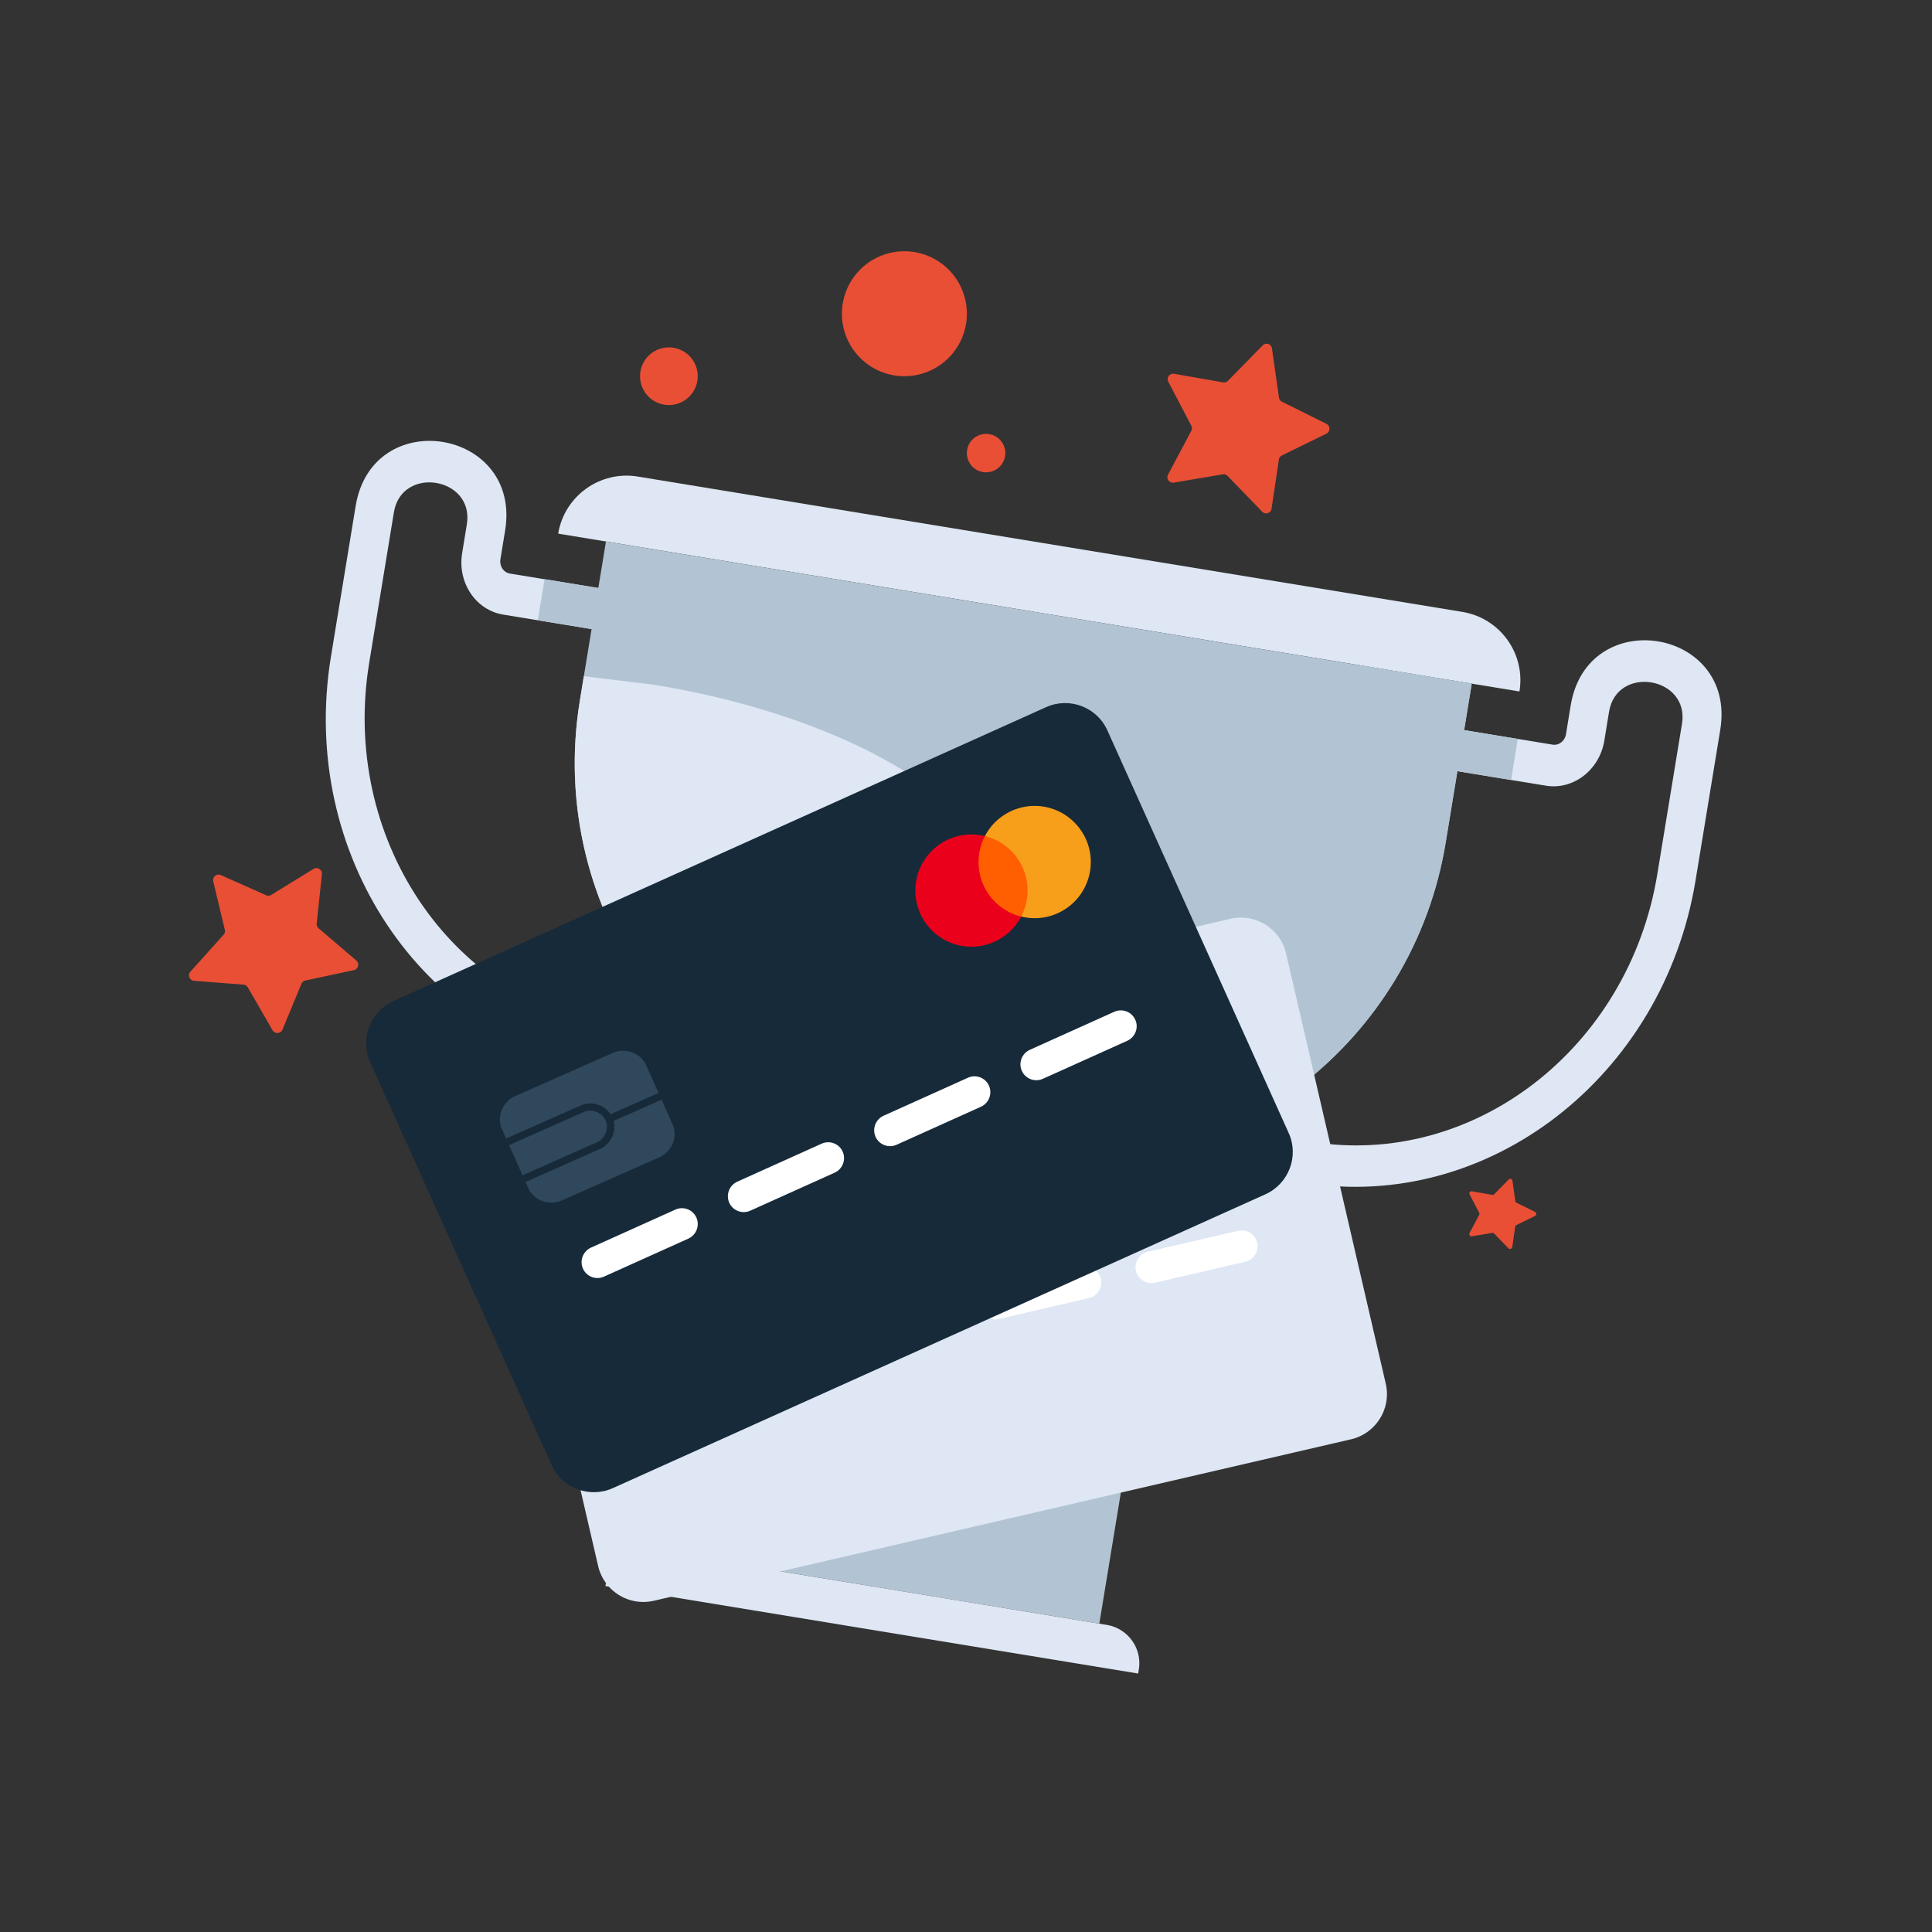 <svg xmlns="http://www.w3.org/2000/svg" xmlns:xlink="http://www.w3.org/1999/xlink" width="201" height="201" fill="none" xmlns:v="https://vecta.io/nano"><rect width="100%" height="100%" fill="#333333" stroke="none"/><path d="M127.5 117.32l8.88 1.46c16.9 2.77 33.06-9.7 36.04-27.82l2.57-15.66c.8-4.9-6.78-6.16-7.59-1.25l-.49 3c-.5 3.06-3.23 5.16-6.08 4.69l-10.97-1.8.7-4.27 10.97 1.8c.65.11 1.28-.38 1.39-1.08l.49-3c1.74-10.58 17.3-8.04 15.56 2.55L176.4 91.6c-3.36 20.47-21.63 34.57-40.72 31.44l-16.18-2.66c2.78-.69 5.46-1.73 8-3.06zm-54.96-9.02l-8.88-1.46c-16.9-2.77-28.22-19.77-25.25-37.88l2.57-15.66c.8-4.9 8.39-3.67 7.59 1.25l-.49 3c-.5 3.06 1.41 5.92 4.26 6.39l10.97 1.8.7-4.27-10.97-1.8c-.65-.11-1.09-.77-.98-1.47l.49-3C54.29 44.62 38.74 42.05 37 52.65l-2.57 15.66c-3.36 20.47 9.44 39.67 28.53 42.81l16.18 2.66c-2.41-1.57-4.62-3.41-6.6-5.48z" fill="#dee7f3"/><path d="M136.38 118.779l-8.88-1.46a36.43 36.43 0 0 1-8 3.07l11.5 1.89c2.01-1 3.96-2.14 5.82-3.43l-.44-.07z" fill="#ffa303"/><path d="M150.559 75.673l-.702 4.273 7.352 1.207.702-4.273-7.352-1.207zM56.653 60.252l-.701 4.273 7.352 1.207.702-4.273-7.352-1.207z" fill="#b2c4d3"/><path d="M63.66 106.84l-.44-.08a46 46 0 0 0 4.42 5.12l11.5 1.89c-2.41-1.56-4.62-3.4-6.6-5.47l-8.88-1.46z" fill="#ffa303"/><path d="M152.14 63.659l-85.79-14.08c-3.93-.64-7.63 2.02-8.28 5.94l100.01 16.42c.65-3.93-2.01-7.63-5.94-8.28z" fill="#dee7f3"/><path d="M63.04 56.34l-2.71 16.53c-3.41 20.76 9.77 40.42 29.85 45.55l17.37 2.85c20.67 1.56 39.44-12.86 42.85-33.61l2.71-16.53-90.07-14.79z" fill="#b2c4d3"/><path d="M68.17 71.26l-7.43-.91-.41 2.52c-1.81 11.03 1.06 21.76 7.17 30.15 18.86 2.17 34.46-2.03 35.77-10.01 1.41-8.59-14.3-18.33-35.1-21.75z" fill="#dee7f3"/><path d="M141.24 69.18l-1.5 9.16c-3.41 20.76-22.27 36.08-42.85 33.61-4.28-.51-12.96-1.93-17.37-2.85-3.93-.82-7.52-2.53-10.83-4.52 5.33 6.63 12.76 11.61 21.5 13.85l17.37 2.85c20.67 1.56 39.44-12.86 42.85-33.61l2.71-16.53-11.88-1.96z" fill="#b2c4d3"/><path d="M90.69 118.5l-1.55 9.47 16.36 2.69 1.55-9.47-16.36-2.69z" fill="#d67205"/><path d="M89.77 124.09l16.36 2.69.92-5.59-16.36-2.69-.92 5.59z" fill="#c96b05"/><path d="M85.43 127.369l-1.35 8.23 23.76 3.9 1.35-8.23-23.76-3.9z" fill="#ffcf03"/><path d="M108.13 139.499l-24.32-3.99a4.38 4.38 0 0 0-5.03 3.62l-.24 1.47 32.97 5.41.24-1.47c.38-2.39-1.23-4.64-3.62-5.04z" fill="#ffdc01"/><path d="M72.08 139.54l-3.59 21.85 45.88 7.53 3.59-21.85-45.88-7.53z" fill="#b2c4d3"/><path opacity=".35" d="M68.78 159.58l4.92 1.01c17.9 2.94 33.69-2.41 35.26-11.95a9.52 9.52 0 0 0 .01-3.06l-36.9-6.06-3.29 20.06z" fill="#ffb600"/><g fill="#dee7f3"><path d="M115.15 169.05l-47.45-7.79a4.04 4.04 0 0 0-4.64 3.33l-.07.42 55.42 9.1.07-.42c.36-2.2-1.13-4.27-3.33-4.64z"/><path d="M140.56 149.74l-72.54 16.8a4.83 4.83 0 0 1-5.79-3.61l-10.37-44.75a4.83 4.83 0 0 1 3.61-5.79l72.54-16.8a4.83 4.83 0 0 1 5.79 3.61l10.37 44.75c.6 2.59-1.02 5.19-3.61 5.79z"/></g><g fill="#fff"><use xlink:href="#B"/><use xlink:href="#B" x="16.26" y="-3.77"/><use xlink:href="#B" x="32.52" y="-7.551"/><use xlink:href="#B" x="48.78" y="-11.33"/></g><path d="M72.42 126.85c1.24-.28 2.47.37 2.92 1.49l5.32-1.19-.7-3.05c-.32-1.41-1.76-2.28-3.21-1.95L66 124.56c-1.45.33-2.37 1.73-2.05 3.14l.23 1.01 8.24-1.86zm3.09 2.23c.08 1.2-.75 2.32-1.99 2.6l-8.23 1.86-.17-.74 8.24-1.86c.95-.22 1.55-1.14 1.34-2.07-.21-.92-1.17-1.51-2.11-1.28l-8.24 1.86 1.08 4.75c.32 1.41 1.76 2.28 3.21 1.95l10.75-2.42c1.45-.33 2.37-1.73 2.05-3.14l-.62-2.7-5.31 1.19z" fill="#30485b"/><path d="M121.903 106.882l-5.475 1.268 2.072 8.944 5.475-1.269-2.072-8.943z" fill="#ff5f00"/><path d="M118.03 112.49c-.41-1.74.01-3.58 1.14-4.98-2.92-1.37-6.4-.11-7.77 2.81s-.11 6.4 2.81 7.77c2.44 1.14 5.34.47 7.03-1.63a5.8 5.8 0 0 1-3.21-3.97z" fill="#eb001b"/><path d="M129.4 109.86c.73 3.14-1.23 6.28-4.37 7.01-1.28.3-2.61.15-3.8-.4 2.02-2.51 1.62-6.19-.89-8.21a6 6 0 0 0-1.18-.74c2.02-2.51 5.7-2.91 8.21-.89a5.75 5.75 0 0 1 2.03 3.23z" fill="#f79e1b"/><path d="M131.65 124.25l-67.89 30.57c-2.43 1.09-5.29.01-6.38-2.42l-18.86-41.88c-1.09-2.43-.01-5.29 2.42-6.38l67.89-30.57c2.43-1.09 5.29-.01 6.38 2.42l18.86 41.88c1.1 2.42.01 5.28-2.42 6.38z" fill="#162a3a"/><g fill="#fff"><use xlink:href="#C"/><use xlink:href="#C" x="15.22" y="-6.86"/><use xlink:href="#C" x="30.44" y="-13.72"/><path d="M108.49 112.24c-.83.37-1.81 0-2.18-.83-.38-.83 0-1.81.83-2.19l8.79-3.96c.83-.37 1.81 0 2.18.83.38.83 0 1.81-.83 2.19l-8.79 3.96z"/></g><path d="M60.37 115.03c1.16-.52 2.5-.11 3.15.89l4.99-2.21-1.27-2.86c-.59-1.32-2.17-1.89-3.53-1.29l-10.08 4.46c-1.36.6-1.99 2.16-1.4 3.48l.42.95 7.72-3.42zm3.46 1.59c.31 1.16-.28 2.42-1.44 2.93l-7.72 3.42-.31-.69 7.72-3.43c.89-.4 1.3-1.42.92-2.29a1.76 1.76 0 0 0-2.32-.85l-7.72 3.43 1.99 4.45c.59 1.32 2.17 1.89 3.53 1.29l10.08-4.46c1.36-.6 1.99-2.16 1.4-3.48l-1.13-2.53-5 2.21z" fill="#30485b"/><path d="M105.025 85.833L99.9 88.141l3.77 8.37 5.124-2.308-3.769-8.37z" fill="#ff5f00"/><path d="M102.32 92.09a5.82 5.82 0 0 1 .15-5.1 5.83 5.83 0 0 0-2.81 11.33c2.61.65 5.33-.58 6.58-2.96-1.74-.43-3.19-1.64-3.92-3.27z" fill="#eb001b"/><path d="M112.97 87.29c1.32 2.94.01 6.4-2.93 7.72a5.78 5.78 0 0 1-3.8.34 5.84 5.84 0 0 0-2.47-7.88 5.52 5.52 0 0 0-1.3-.49 5.84 5.84 0 0 1 7.88-2.47 5.89 5.89 0 0 1 2.62 2.78z" fill="#f79e1b"/><path d="M22.97 91.04l4.72 2.1c.17.08.37.06.53-.04l4.4-2.7c.4-.25.92.08.87.55l-.54 5.13a.57.57 0 0 0 .2.5l3.92 3.35a.58.58 0 0 1-.25 1l-5.05 1.08c-.18.04-.34.17-.41.34l-1.97 4.77a.58.58 0 0 1-1.03.07l-2.58-4.47c-.09-.16-.26-.27-.45-.28l-5.14-.4c-.47-.04-.7-.6-.38-.95l3.45-3.84a.55.55 0 0 0 .13-.52l-1.2-5.02c-.12-.47.35-.86.78-.67zm109.36-54.79l.73 5.11a.56.56 0 0 0 .31.43l4.62 2.3c.43.21.42.82 0 1.03l-4.63 2.27a.54.54 0 0 0-.31.43l-.76 5.1a.57.57 0 0 1-.98.31l-3.59-3.71a.57.57 0 0 0-.51-.17l-5.09.86a.57.57 0 0 1-.6-.83l2.42-4.56c.09-.17.09-.37 0-.53l-2.39-4.57c-.22-.42.14-.91.61-.83l5.08.89a.59.59 0 0 0 .51-.16l3.61-3.68c.33-.35.9-.16.97.31zm25.02 86.59l.3 2.11c.01.08.06.14.13.18l1.91.95c.18.09.18.34 0 .43l-1.92.94c-.07.03-.12.1-.13.18l-.31 2.11c-.03.19-.27.27-.4.13l-1.48-1.53c-.05-.06-.13-.08-.21-.07l-2.1.35c-.19.03-.34-.17-.25-.34l1-1.89c.04-.07.04-.15 0-.22l-.99-1.89c-.09-.17.06-.38.25-.34l2.1.37c.08.01.16-.01.21-.07l1.49-1.52c.13-.15.37-.07.4.12zm-87.76-80.7a3 3 0 1 0 0-6 3 3 0 1 0 0 6zm33 7a2 2 0 1 0 0-4 2 2 0 1 0 0 4zm-8.5-10a6.5 6.5 0 1 0 0-13 6.5 6.5 0 1 0 0 13z" fill="#e84f35"/><defs ><path id="B" d="M71.38 144.78c-.89.21-1.78-.35-1.98-1.24-.21-.89.35-1.78 1.24-1.98l9.39-2.18c.89-.21 1.78.35 1.98 1.24.21.89-.35 1.78-1.24 1.98l-9.39 2.18z"/><path id="C" d="M62.83 132.82c-.83.37-1.81 0-2.18-.83s0-1.81.83-2.19l8.79-3.96c.83-.37 1.81 0 2.18.83s0 1.81-.83 2.19l-8.79 3.96z"/></defs></svg>